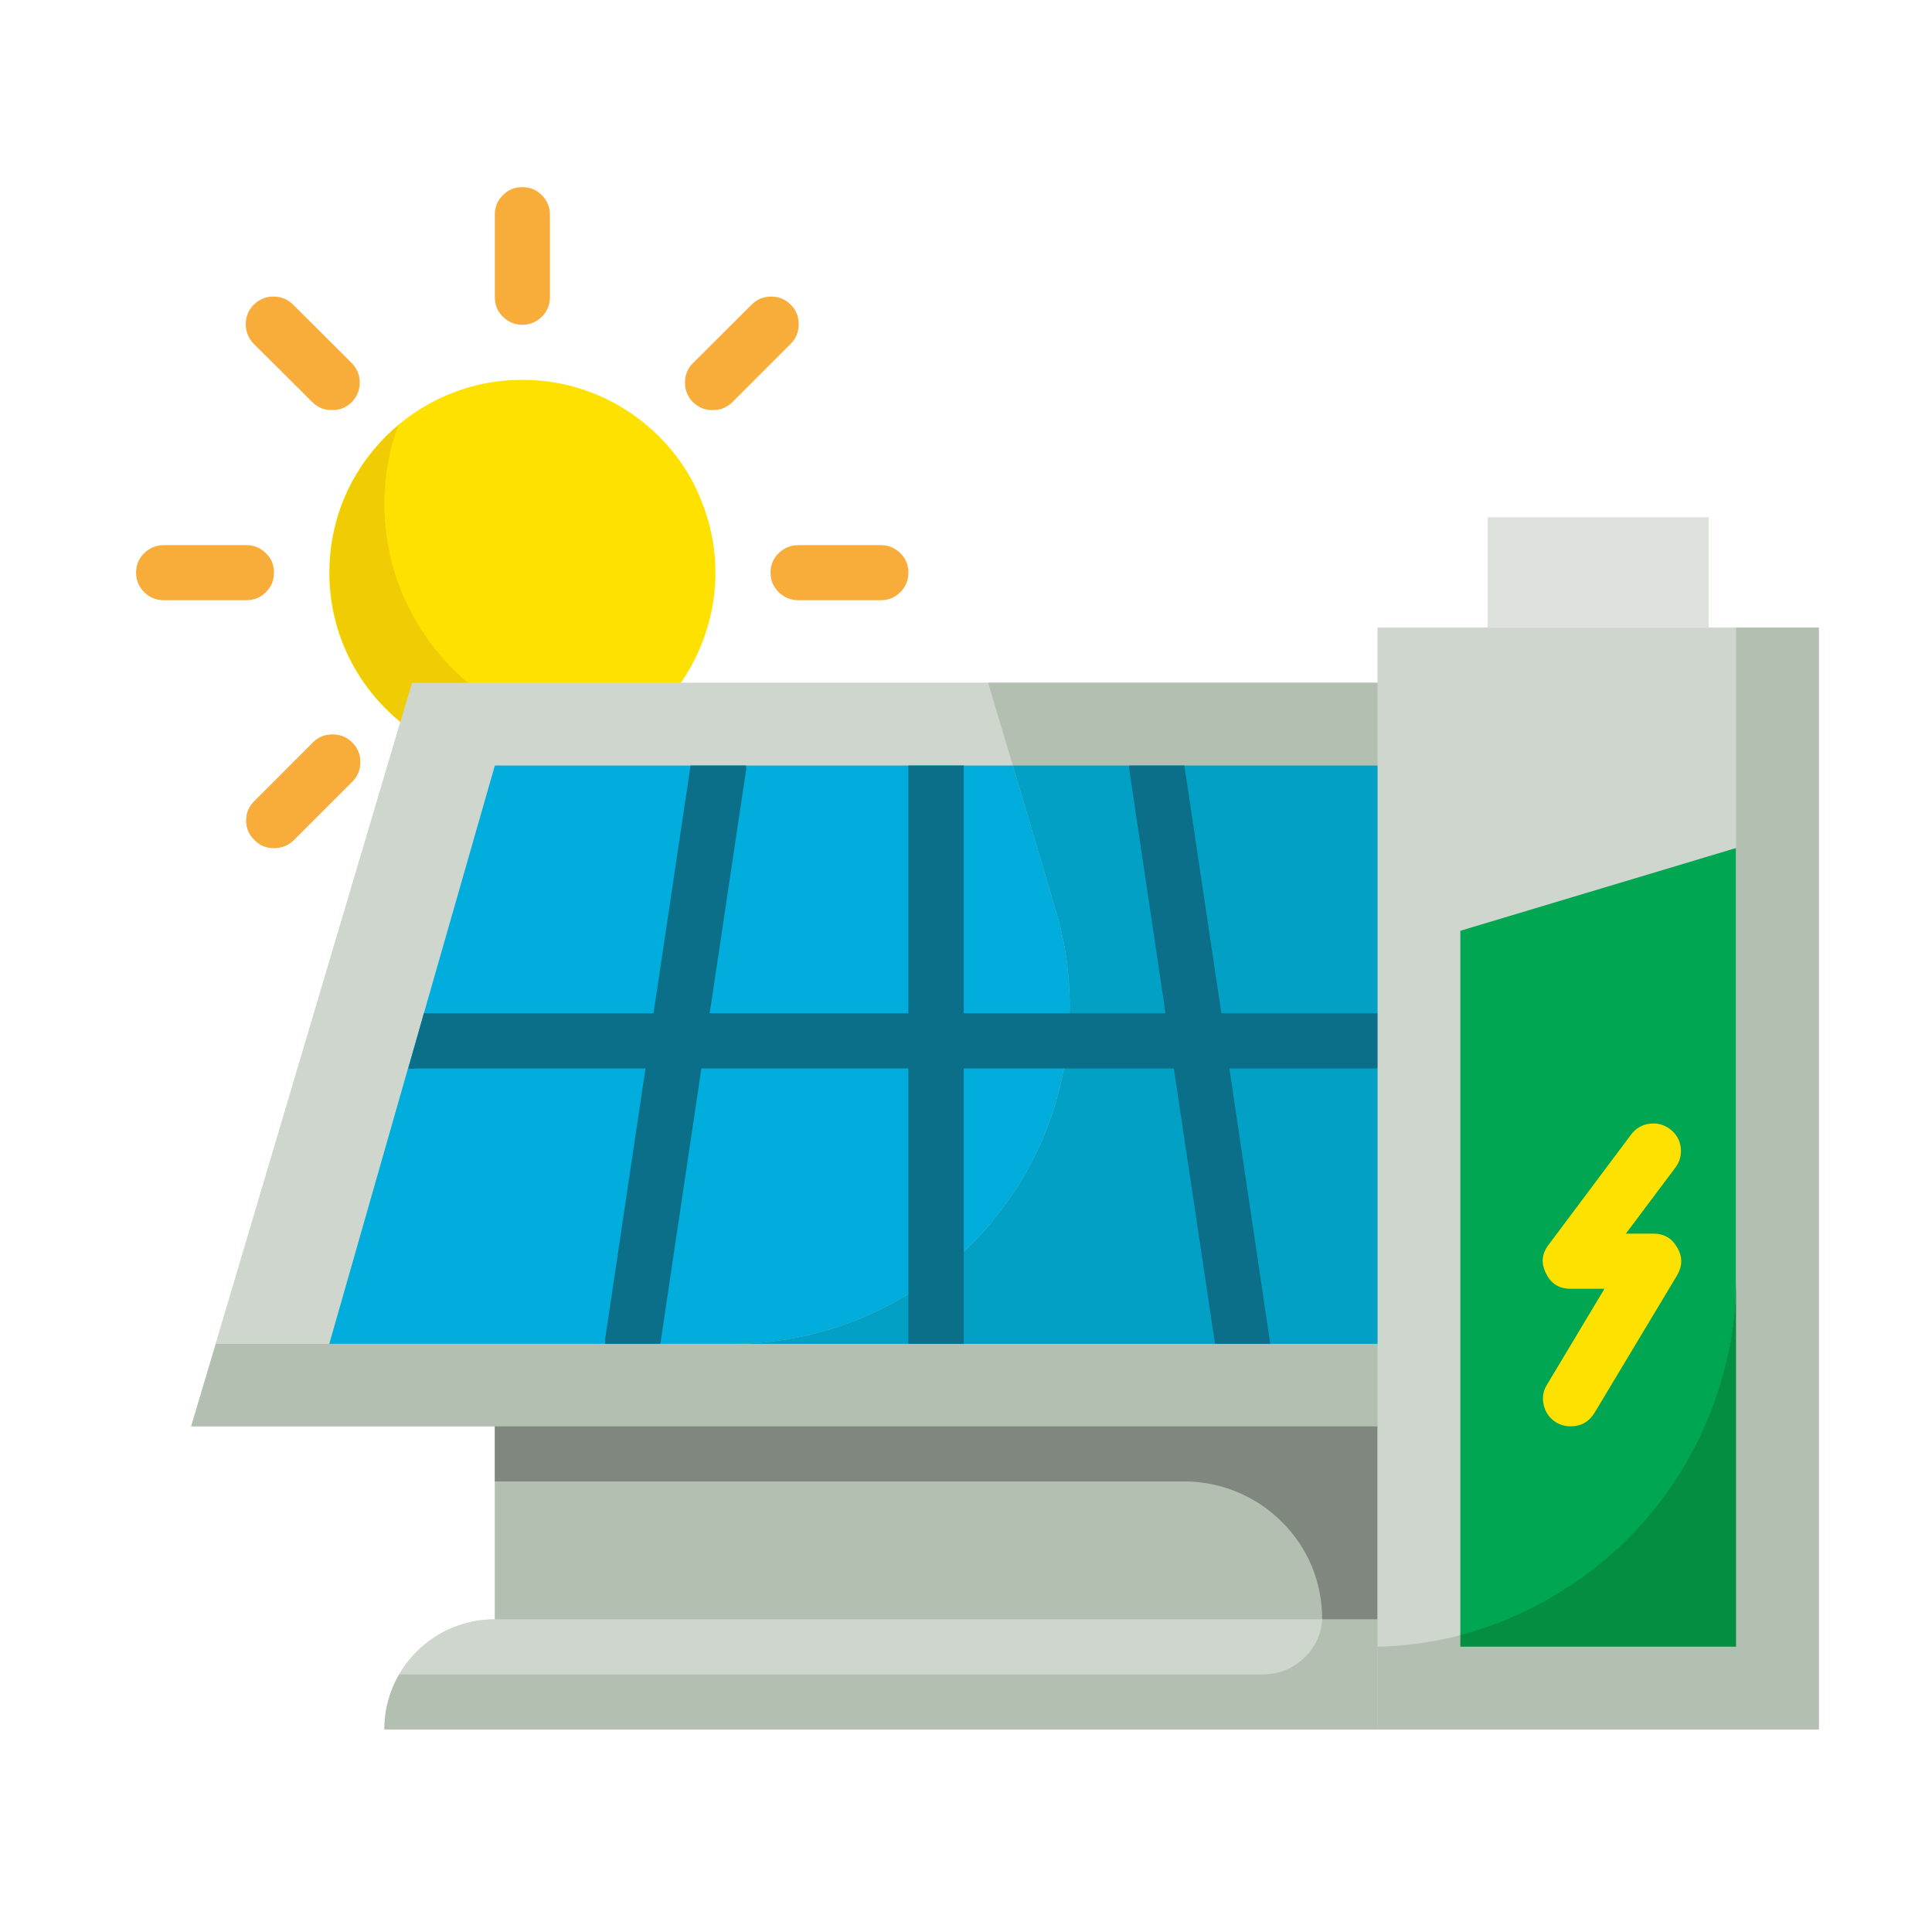 <svg xmlns="http://www.w3.org/2000/svg" xmlns:xlink="http://www.w3.org/1999/xlink" width="40" zoomAndPan="magnify" viewBox="0 0 30 30" height="40" preserveAspectRatio="xMidYMid meet" version="1.0"><defs><clipPath id="60841e7f3f"><path d="M 2.113 8 L 28.242 8 L 28.242 26.855 L 2.113 26.855 Z M 2.113 8 " clip-rule="nonzero"/></clipPath><clipPath id="9aca711872"><path d="M 7 2.902 L 9 2.902 L 9 6 L 7 6 Z M 7 2.902 " clip-rule="nonzero"/></clipPath><clipPath id="af626f22da"><path d="M 2.113 8 L 5 8 L 5 10 L 2.113 10 Z M 2.113 8 " clip-rule="nonzero"/></clipPath><clipPath id="1a1d04897b"><path d="M 2.113 10 L 27 10 L 27 23 L 2.113 23 Z M 2.113 10 " clip-rule="nonzero"/></clipPath><clipPath id="b6bba71376"><path d="M 2.113 10 L 27 10 L 27 23 L 2.113 23 Z M 2.113 10 " clip-rule="nonzero"/></clipPath><clipPath id="797ec482e6"><path d="M 5 25 L 24 25 L 24 26.855 L 5 26.855 Z M 5 25 " clip-rule="nonzero"/></clipPath><clipPath id="09d2caf994"><path d="M 21 9 L 28.242 9 L 28.242 26.855 L 21 26.855 Z M 21 9 " clip-rule="nonzero"/></clipPath><clipPath id="5e6010debc"><path d="M 21 9 L 28.242 9 L 28.242 26.855 L 21 26.855 Z M 21 9 " clip-rule="nonzero"/></clipPath></defs><g clip-path="url(#60841e7f3f)"><path fill="#dde2dc" d="M 26.531 9.746 L 26.531 8.035 L 23.102 8.035 L 23.102 9.746 L 21.391 9.746 L 21.391 10.602 L 6.398 10.602 L 2.969 22.148 L 7.684 22.148 L 7.684 25.145 C 7.379 25.145 7.094 25.223 6.828 25.375 C 6.566 25.527 6.355 25.734 6.203 26 C 6.18 26.043 6.156 26.09 6.137 26.137 L 6.098 26.227 C 6.066 26.301 6.039 26.383 6.02 26.465 C 6.02 26.496 6.02 26.523 6.02 26.551 C 5.996 26.648 5.977 26.75 5.969 26.855 L 28.242 26.855 L 28.242 9.746 Z M 26.531 9.746 " fill-opacity="1" fill-rule="nonzero"/></g><path fill="#ffe100" d="M 11.109 8.891 C 11.109 9.289 11.031 9.672 10.879 10.039 C 10.73 10.402 10.512 10.727 10.23 11.008 C 9.949 11.289 9.625 11.504 9.258 11.656 C 8.891 11.809 8.508 11.887 8.109 11.887 C 7.715 11.887 7.332 11.809 6.965 11.656 C 6.598 11.504 6.273 11.289 5.992 11.008 C 5.711 10.727 5.492 10.402 5.34 10.039 C 5.188 9.672 5.113 9.289 5.113 8.891 C 5.113 8.496 5.188 8.113 5.34 7.746 C 5.492 7.379 5.711 7.055 5.992 6.773 C 6.273 6.496 6.598 6.277 6.965 6.125 C 7.332 5.973 7.715 5.898 8.109 5.898 C 8.508 5.898 8.891 5.973 9.258 6.125 C 9.625 6.277 9.949 6.496 10.23 6.773 C 10.512 7.055 10.73 7.379 10.879 7.746 C 11.031 8.113 11.109 8.496 11.109 8.891 Z M 11.109 8.891 " fill-opacity="1" fill-rule="nonzero"/><path fill="#efcc03" d="M 9.652 11.457 C 9.18 11.746 8.664 11.887 8.109 11.887 C 7.805 11.887 7.504 11.84 7.211 11.746 C 6.918 11.652 6.645 11.52 6.395 11.344 C 6.145 11.168 5.926 10.957 5.738 10.715 C 5.551 10.469 5.406 10.203 5.301 9.918 C 5.195 9.629 5.137 9.332 5.121 9.023 C 5.109 8.719 5.141 8.418 5.219 8.121 C 5.297 7.824 5.418 7.547 5.586 7.289 C 5.75 7.031 5.949 6.801 6.184 6.605 C 6.039 6.996 5.969 7.402 5.969 7.824 C 5.969 8.305 6.062 8.77 6.246 9.215 C 6.434 9.656 6.695 10.051 7.035 10.391 C 7.379 10.734 7.77 10.996 8.219 11.18 C 8.664 11.363 9.129 11.457 9.609 11.457 Z M 9.652 11.457 " fill-opacity="1" fill-rule="nonzero"/><g clip-path="url(#9aca711872)"><path fill="#f8ad3b" d="M 8.109 5.043 C 7.992 5.043 7.891 5 7.809 4.918 C 7.723 4.836 7.684 4.734 7.684 4.613 L 7.684 3.332 C 7.684 3.215 7.723 3.113 7.809 3.031 C 7.891 2.945 7.992 2.906 8.109 2.906 C 8.23 2.906 8.328 2.945 8.414 3.031 C 8.496 3.113 8.539 3.215 8.539 3.332 L 8.539 4.613 C 8.539 4.734 8.496 4.836 8.414 4.918 C 8.328 5 8.23 5.043 8.109 5.043 Z M 8.109 5.043 " fill-opacity="1" fill-rule="nonzero"/></g><path fill="#f8ad3b" d="M 8.109 14.879 C 7.992 14.879 7.891 14.836 7.809 14.754 C 7.723 14.672 7.684 14.57 7.684 14.453 L 7.684 13.168 C 7.684 13.051 7.723 12.949 7.809 12.867 C 7.891 12.781 7.992 12.742 8.109 12.742 C 8.23 12.742 8.328 12.781 8.414 12.867 C 8.496 12.949 8.539 13.051 8.539 13.168 L 8.539 14.453 C 8.539 14.57 8.496 14.672 8.414 14.754 C 8.328 14.836 8.23 14.879 8.109 14.879 Z M 8.109 14.879 " fill-opacity="1" fill-rule="nonzero"/><path fill="#f8ad3b" d="M 13.68 9.32 L 12.395 9.32 C 12.277 9.32 12.176 9.277 12.09 9.195 C 12.008 9.109 11.965 9.012 11.965 8.891 C 11.965 8.773 12.008 8.672 12.09 8.59 C 12.176 8.508 12.277 8.465 12.395 8.465 L 13.68 8.465 C 13.797 8.465 13.898 8.508 13.98 8.59 C 14.066 8.672 14.105 8.773 14.105 8.891 C 14.105 9.012 14.066 9.109 13.98 9.195 C 13.898 9.277 13.797 9.32 13.68 9.32 Z M 13.68 9.32 " fill-opacity="1" fill-rule="nonzero"/><g clip-path="url(#af626f22da)"><path fill="#f8ad3b" d="M 3.828 9.32 L 2.543 9.32 C 2.422 9.32 2.324 9.277 2.238 9.195 C 2.156 9.109 2.113 9.012 2.113 8.891 C 2.113 8.773 2.156 8.672 2.238 8.59 C 2.324 8.508 2.422 8.465 2.543 8.465 L 3.828 8.465 C 3.945 8.465 4.047 8.508 4.129 8.59 C 4.215 8.672 4.254 8.773 4.254 8.891 C 4.254 9.012 4.215 9.109 4.129 9.195 C 4.047 9.277 3.945 9.32 3.828 9.32 Z M 3.828 9.32 " fill-opacity="1" fill-rule="nonzero"/></g><path fill="#f8ad3b" d="M 11.066 6.367 C 10.949 6.371 10.848 6.328 10.762 6.246 C 10.676 6.16 10.637 6.059 10.637 5.941 C 10.637 5.82 10.676 5.723 10.762 5.637 L 11.672 4.73 C 11.754 4.648 11.855 4.605 11.973 4.605 C 12.094 4.605 12.195 4.648 12.277 4.73 C 12.363 4.816 12.402 4.914 12.402 5.035 C 12.402 5.152 12.363 5.254 12.277 5.34 L 11.371 6.246 C 11.285 6.328 11.184 6.371 11.066 6.367 Z M 11.066 6.367 " fill-opacity="1" fill-rule="nonzero"/><path fill="#f8ad3b" d="M 4.254 13.168 C 4.137 13.168 4.035 13.129 3.953 13.043 C 3.867 12.961 3.824 12.859 3.824 12.742 C 3.824 12.621 3.867 12.52 3.953 12.438 L 4.859 11.531 C 4.945 11.445 5.043 11.406 5.164 11.406 C 5.281 11.406 5.383 11.445 5.469 11.531 C 5.551 11.613 5.594 11.715 5.594 11.836 C 5.594 11.953 5.551 12.055 5.469 12.137 L 4.551 13.055 C 4.469 13.129 4.371 13.168 4.254 13.168 Z M 4.254 13.168 " fill-opacity="1" fill-rule="nonzero"/><path fill="#f8ad3b" d="M 4.254 13.168 C 4.137 13.168 4.035 13.129 3.953 13.043 C 3.867 12.961 3.824 12.859 3.824 12.742 C 3.824 12.621 3.867 12.52 3.953 12.438 L 4.859 11.531 C 4.945 11.445 5.043 11.406 5.164 11.406 C 5.281 11.406 5.383 11.445 5.469 11.531 C 5.551 11.613 5.594 11.715 5.594 11.836 C 5.594 11.953 5.551 12.055 5.469 12.137 L 4.551 13.055 C 4.469 13.129 4.371 13.168 4.254 13.168 Z M 4.254 13.168 " fill-opacity="1" fill-rule="nonzero"/><path fill="#f8ad3b" d="M 12.008 13.168 C 11.891 13.168 11.789 13.129 11.703 13.043 L 10.797 12.137 C 10.711 12.055 10.672 11.953 10.672 11.836 C 10.672 11.715 10.711 11.613 10.797 11.531 C 10.879 11.445 10.98 11.406 11.102 11.406 C 11.219 11.406 11.32 11.445 11.406 11.531 L 12.312 12.438 C 12.398 12.52 12.438 12.621 12.438 12.742 C 12.438 12.859 12.398 12.961 12.312 13.043 C 12.227 13.129 12.129 13.168 12.008 13.168 Z M 12.008 13.168 " fill-opacity="1" fill-rule="nonzero"/><path fill="#f8ad3b" d="M 5.156 6.367 C 5.035 6.371 4.934 6.328 4.852 6.246 L 3.941 5.34 C 3.859 5.254 3.816 5.152 3.816 5.035 C 3.816 4.914 3.859 4.816 3.941 4.73 C 4.027 4.648 4.129 4.605 4.246 4.605 C 4.367 4.605 4.469 4.648 4.551 4.73 L 5.461 5.637 C 5.543 5.723 5.586 5.82 5.586 5.941 C 5.586 6.059 5.543 6.16 5.461 6.246 C 5.375 6.328 5.273 6.371 5.156 6.367 Z M 5.156 6.367 " fill-opacity="1" fill-rule="nonzero"/><g clip-path="url(#1a1d04897b)"><path fill="#cfd6ce" d="M 2.969 22.148 L 26.102 22.148 L 22.676 10.602 L 6.398 10.602 Z M 2.969 22.148 " fill-opacity="1" fill-rule="nonzero"/></g><path fill="#00addc" d="M 23.961 20.867 L 5.113 20.867 L 6.34 16.574 L 6.582 15.734 L 7.684 11.887 L 21.391 11.887 Z M 23.961 20.867 " fill-opacity="1" fill-rule="nonzero"/><g clip-path="url(#b6bba71376)"><path fill="#b3bfb1" d="M 26.102 22.148 L 2.969 22.148 L 3.352 20.867 L 11.363 20.867 C 11.77 20.867 12.172 20.82 12.57 20.727 C 12.969 20.633 13.348 20.492 13.715 20.312 C 14.078 20.129 14.418 19.906 14.73 19.645 C 15.043 19.383 15.324 19.09 15.566 18.762 C 15.812 18.438 16.016 18.086 16.18 17.711 C 16.34 17.336 16.457 16.949 16.527 16.547 C 16.602 16.148 16.625 15.742 16.602 15.336 C 16.582 14.93 16.512 14.531 16.395 14.141 L 15.727 11.887 L 15.344 10.602 L 22.676 10.602 Z M 26.102 22.148 " fill-opacity="1" fill-rule="nonzero"/></g><path fill="#02a0c4" d="M 23.961 20.867 L 11.363 20.867 C 11.77 20.867 12.172 20.82 12.57 20.727 C 12.969 20.633 13.348 20.492 13.715 20.312 C 14.078 20.129 14.418 19.906 14.73 19.645 C 15.043 19.383 15.324 19.09 15.566 18.762 C 15.812 18.438 16.016 18.086 16.18 17.711 C 16.34 17.336 16.457 16.949 16.527 16.547 C 16.602 16.148 16.625 15.742 16.602 15.336 C 16.582 14.93 16.512 14.531 16.395 14.141 L 15.727 11.887 L 21.391 11.887 Z M 23.961 20.867 " fill-opacity="1" fill-rule="nonzero"/><g clip-path="url(#797ec482e6)"><path fill="#cfd6ce" d="M 7.684 25.145 L 21.391 25.145 C 21.617 25.145 21.836 25.188 22.047 25.273 C 22.254 25.359 22.441 25.484 22.602 25.645 C 22.762 25.805 22.887 25.988 22.973 26.199 C 23.059 26.41 23.102 26.625 23.102 26.855 L 5.969 26.855 C 5.969 26.625 6.012 26.41 6.098 26.199 C 6.188 25.988 6.309 25.805 6.469 25.645 C 6.633 25.484 6.816 25.359 7.027 25.273 C 7.238 25.188 7.453 25.145 7.684 25.145 Z M 7.684 25.145 " fill-opacity="1" fill-rule="nonzero"/><path fill="#b3bfb1" d="M 23.102 26.855 L 5.969 26.855 C 5.969 26.547 6.047 26.262 6.199 26 L 19.605 26 C 19.852 26 20.062 25.918 20.238 25.754 C 20.418 25.59 20.516 25.387 20.531 25.145 L 21.391 25.145 C 21.617 25.145 21.836 25.188 22.047 25.273 C 22.254 25.359 22.441 25.484 22.602 25.645 C 22.762 25.805 22.887 25.988 22.973 26.199 C 23.059 26.41 23.102 26.625 23.102 26.855 Z M 23.102 26.855 " fill-opacity="1" fill-rule="nonzero"/></g><path fill="#b3bfb1" d="M 7.684 22.148 L 21.391 22.148 L 21.391 25.145 L 7.684 25.145 Z M 7.684 22.148 " fill-opacity="1" fill-rule="nonzero"/><path fill="#80877e" d="M 21.391 22.148 L 21.391 25.145 L 20.531 25.145 C 20.531 24.859 20.477 24.586 20.371 24.324 C 20.262 24.062 20.105 23.832 19.906 23.633 C 19.703 23.43 19.473 23.277 19.211 23.168 C 18.949 23.059 18.676 23.004 18.391 23.004 L 7.684 23.004 L 7.684 22.148 Z M 21.391 22.148 " fill-opacity="1" fill-rule="nonzero"/><path fill="#0c6f89" d="M 14.105 11.887 L 14.965 11.887 L 14.965 20.867 L 14.105 20.867 Z M 14.105 11.887 " fill-opacity="1" fill-rule="nonzero"/><path fill="#0c6f89" d="M 11.586 11.887 C 11.586 11.906 11.586 11.93 11.586 11.949 L 11.02 15.734 L 10.891 16.59 L 10.254 20.867 L 9.395 20.867 C 9.395 20.844 9.395 20.824 9.395 20.801 L 10.023 16.59 L 10.148 15.734 L 10.723 11.887 Z M 11.586 11.887 " fill-opacity="1" fill-rule="nonzero"/><path fill="#0c6f89" d="M 19.723 20.867 L 18.867 20.867 L 18.227 16.59 L 18.098 15.734 L 17.535 11.949 C 17.531 11.93 17.531 11.906 17.535 11.887 L 18.391 11.887 L 18.965 15.734 L 19.09 16.59 L 19.715 20.801 C 19.719 20.824 19.723 20.844 19.723 20.867 Z M 19.723 20.867 " fill-opacity="1" fill-rule="nonzero"/><path fill="#0c6f89" d="M 21.816 16.16 C 21.816 16.281 21.777 16.383 21.691 16.465 C 21.609 16.547 21.508 16.59 21.391 16.59 L 6.457 16.59 C 6.418 16.598 6.379 16.598 6.34 16.59 L 6.582 15.734 L 21.391 15.734 C 21.508 15.734 21.609 15.777 21.691 15.859 C 21.777 15.941 21.816 16.043 21.816 16.16 Z M 21.816 16.16 " fill-opacity="1" fill-rule="nonzero"/><g clip-path="url(#09d2caf994)"><path fill="#cfd6ce" d="M 21.391 9.746 L 28.242 9.746 L 28.242 26.855 L 21.391 26.855 Z M 21.391 9.746 " fill-opacity="1" fill-rule="nonzero"/></g><path fill="#00a651" d="M 26.957 13.168 L 22.676 14.453 L 22.676 25.57 L 26.957 25.57 Z M 26.957 13.168 " fill-opacity="1" fill-rule="nonzero"/><g clip-path="url(#5e6010debc)"><path fill="#b3bfb1" d="M 28.242 9.746 L 28.242 26.855 L 21.391 26.855 L 21.391 25.57 C 21.758 25.562 22.125 25.516 22.488 25.438 C 22.848 25.355 23.199 25.242 23.539 25.094 C 23.875 24.945 24.199 24.766 24.504 24.555 C 24.805 24.344 25.086 24.105 25.344 23.84 C 25.602 23.574 25.832 23.285 26.035 22.977 C 26.234 22.668 26.406 22.34 26.543 21.996 C 26.684 21.656 26.785 21.301 26.855 20.938 C 26.926 20.574 26.961 20.211 26.957 19.84 L 26.957 9.746 Z M 28.242 9.746 " fill-opacity="1" fill-rule="nonzero"/></g><path fill="#038e42" d="M 26.957 19.84 L 26.957 25.57 L 22.676 25.57 L 22.676 25.387 C 23.289 25.227 23.859 24.969 24.387 24.617 C 24.918 24.27 25.375 23.844 25.762 23.34 C 26.148 22.84 26.445 22.289 26.648 21.688 C 26.855 21.09 26.957 20.473 26.957 19.84 Z M 26.957 19.84 " fill-opacity="1" fill-rule="nonzero"/><path fill="#dde2dc" d="M 23.102 8.035 L 26.531 8.035 L 26.531 9.746 L 23.102 9.746 Z M 23.102 8.035 " fill-opacity="1" fill-rule="nonzero"/><path fill="#ffe100" d="M 24.387 22.148 C 24.309 22.148 24.238 22.129 24.168 22.09 C 24.066 22.027 24.004 21.941 23.973 21.828 C 23.945 21.715 23.957 21.605 24.02 21.504 L 24.914 20.012 L 24.387 20.012 C 24.211 20.012 24.086 19.934 24.008 19.777 C 23.926 19.617 23.938 19.469 24.047 19.328 L 25.328 17.617 C 25.402 17.52 25.496 17.465 25.613 17.449 C 25.73 17.434 25.836 17.461 25.93 17.531 C 26.023 17.602 26.082 17.695 26.098 17.812 C 26.113 17.93 26.086 18.035 26.016 18.129 L 25.246 19.156 L 25.672 19.156 C 25.84 19.156 25.961 19.227 26.043 19.371 C 26.129 19.516 26.125 19.66 26.043 19.801 L 24.758 21.941 C 24.672 22.078 24.551 22.148 24.387 22.148 Z M 24.387 22.148 " fill-opacity="1" fill-rule="nonzero"/></svg>